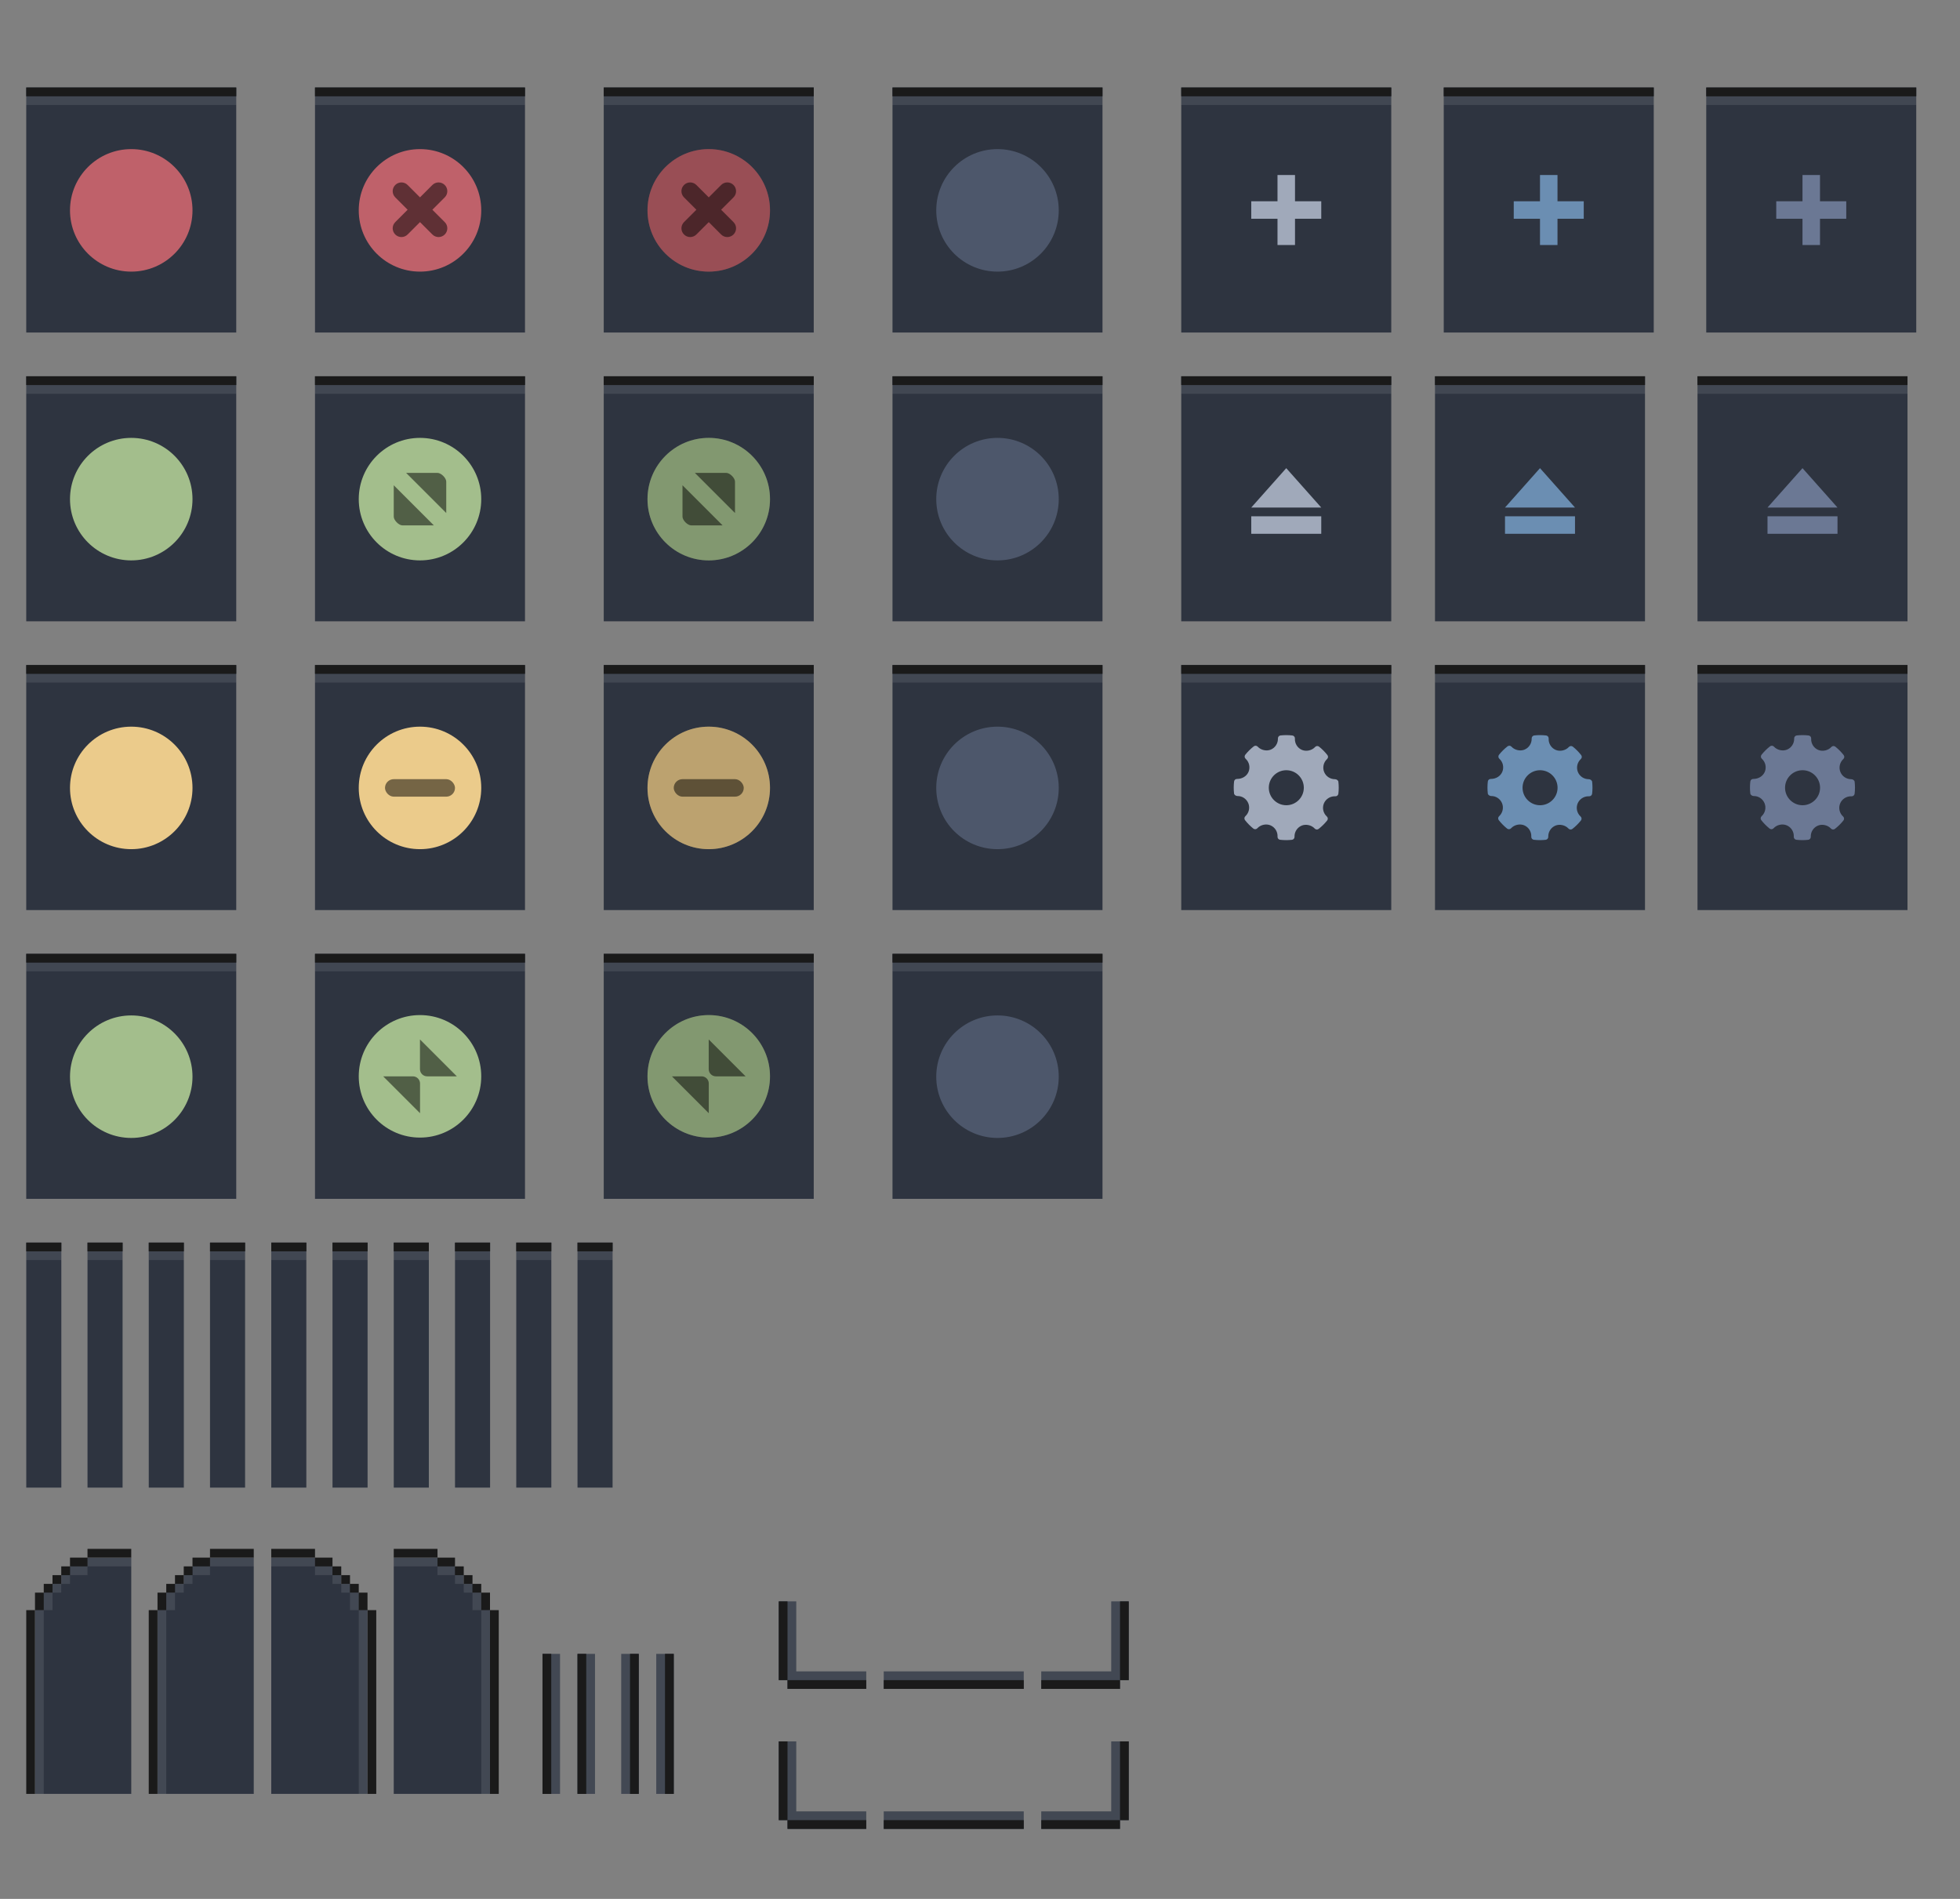 <svg xmlns="http://www.w3.org/2000/svg" xmlns:xlink="http://www.w3.org/1999/xlink" width="224" height="217" version="1.1" viewBox="0 0 224 217"><rect x="0" y="0" width="224" height="217" fill="#808080" stroke="none"/><use id="title-1-active" width="100%" height="100%" transform="matrix(.167 0 0 1 1.833 -415.36)" xlink:href="#g4206"/><g id="stick-active" transform="translate(-7 -547.36)"><use id="use4210" width="100%" height="100%" transform="translate(135,-2.2617e-5)" xlink:href="#g4206"/><g fill="#a0a9ba" transform="translate(2,3)"><rect width="2" height="8" x="151" y="564.36"/><rect width="2" height="8" x="567.36" y="-156" transform="rotate(90)"/></g></g><g id="stick-pressed" transform="translate(12,-547.36)"><use width="100%" height="100%" transform="translate(11,5.0652e-5)" xlink:href="#use4210"/><g fill="#6b8eb2" transform="translate(25,3)"><rect width="2" height="8" x="139" y="564.36"/><rect width="2" height="8" x="567.36" y="-144" transform="rotate(90)"/></g></g><g id="stick-inactive" transform="translate(3,-547.36)"><use width="100%" height="100%" transform="translate(50,5.0652e-5)" xlink:href="#use4210"/><g fill="#6b7894" transform="translate(48,3)"><rect width="2" height="8" x="155" y="564.36"/><rect width="2" height="8" x="567.36" y="-160" transform="rotate(90)"/></g></g><g id="shade-active" transform="translate(-11,-547.36)"><use width="100%" height="100%" transform="translate(4,33)" xlink:href="#use4210"/><g fill="#a0a9ba" transform="translate(-4.68e-6,-1)"><rect width="2" height="8" x="607.36" y="-162" transform="rotate(90)"/><path d="m158 601.86 4 4.5h-8z"/></g></g><g id="shade-pressed" transform="translate(11,-547.36)"><use width="100%" height="100%" transform="translate(11,33)" xlink:href="#use4210"/><g fill="#6b8eb2" transform="translate(23,-1)"><rect width="2" height="8" x="607.36" y="-146" transform="rotate(90)"/><path d="m142 601.86 4 4.5h-8z"/></g></g><g id="shade-inactive" transform="translate(2,-547.36)"><use width="100%" height="100%" transform="translate(50,33)" xlink:href="#use4210"/><g fill="#6b7894" transform="translate(46,-1)"><rect width="2" height="8" x="607.36" y="-162" transform="rotate(90)"/><path d="m158 601.86 4 4.5h-8z"/></g></g><use id="title-2-active" width="100%" height="100%" transform="translate(7)" xlink:href="#title-1-active"/><use id="title-3-active" width="100%" height="100%" transform="translate(14)" xlink:href="#title-1-active"/><use id="title-4-active" width="100%" height="100%" transform="translate(21)" xlink:href="#title-1-active"/><use id="title-5-active" width="100%" height="100%" transform="translate(28)" xlink:href="#title-1-active"/><use id="title-1-inactive" width="100%" height="100%" transform="translate(35)" xlink:href="#title-1-active"/><use id="title-2-inactive" width="100%" height="100%" transform="translate(42)" xlink:href="#title-1-active"/><use id="title-3-inactive" width="100%" height="100%" transform="translate(49)" xlink:href="#title-1-active"/><use id="title-4-inactive" width="100%" height="100%" transform="translate(56)" xlink:href="#title-1-active"/><use id="title-5-inactive" width="100%" height="100%" transform="translate(63)" xlink:href="#title-1-active"/><use id="top-left-inactive" width="100%" height="100%" transform="translate(14)" xlink:href="#top-left-active"/><use id="top-right-active" width="100%" height="100%" transform="matrix(-1,0,0,1,46,0)" xlink:href="#top-left-active"/><use id="top-right-inactive" width="100%" height="100%" transform="matrix(-1,0,0,1,60,3e-5)" xlink:href="#top-left-active"/><g id="close-pressed" transform="translate(-4,-547.36)"><use width="100%" height="100%" transform="translate(66,-2.2617e-5)" xlink:href="#g4206"/><g><g transform="translate(73,559.36) translate(0,-1028.4)"><g id="titlebutton-close-active" transform="translate(-437,1218)"><rect width="16" height="16" x="441" y="-185.64" fill="none"/></g></g></g><g><path fill="#bf616a" fill-rule="evenodd" d="m12 1047.4c3.866 0 7-3.134 7-7s-3.134-7-7-7c-3.866 0-7 3.134-7 7s3.134 7 7 7" transform="translate(73,-469)"/><path fill="#000" d="m9.172 1037.5c-0.392 0.392-0.392 1.022 0 1.414l1.414 1.414-1.414 1.414c-0.392 0.392-0.392 1.022 0 1.414 0.392 0.392 1.022 0.392 1.414 0l1.414-1.414 1.414 1.414c0.392 0.392 1.022 0.392 1.414 0 0.392-0.392 0.392-1.022 0-1.414l-1.414-1.414 1.414-1.414c0.392-0.392 0.392-1.022 0-1.414-0.392-0.392-1.022-0.392-1.414 0l-1.414 1.414-1.414-1.414c-0.392-0.392-1.022-0.392-1.414 0z" enable-background="new" opacity=".5" transform="translate(73,-469)"/><path fill="#000" fill-rule="evenodd" d="m12 1047.4c3.866 0 7-3.134 7-7s-3.134-7-7-7c-3.866 0-7 3.134-7 7s3.134 7 7 7" opacity=".2" transform="translate(73,-469)"/></g></g><g id="maximize-pressed" transform="translate(-4,-547.36)"><use width="100%" height="100%" transform="translate(66,33)" xlink:href="#g4206"/><g><g transform="translate(73,592.36) translate(0,-1028.4)"><g id="titlebutton-max-active" transform="translate(-408,1218)"><rect width="16" height="16" x="412" y="-185.64" fill="none"/></g></g></g><g><path fill="#a3be8c" fill-rule="evenodd" d="m12 1047.4c3.866 0 7-3.134 7-7s-3.134-7-7-7c-3.866 0-7 3.134-7 7s3.134 7 7 7" transform="translate(73,-436)"/><path fill="#000" d="m10.414 1037.4 4.586 4.586v-3.586c0-0.415-0.585-1-1-1zm-1.414 1.414v3.586c0 0.415 0.585 1 1 1h3.586z" opacity=".5" transform="translate(73,-436)"/><path fill="#000" fill-rule="evenodd" d="m12 1047.4c3.866 0 7-3.134 7-7s-3.134-7-7-7c-3.866 0-7 3.134-7 7s3.134 7 7 7" opacity=".2" transform="translate(73,-436)"/></g></g><g id="hide-pressed" transform="translate(-4,-547.36)"><use width="100%" height="100%" transform="translate(66,66)" xlink:href="#g4206"/><g><g transform="translate(73,625.36) translate(0,-1028.4)"><g id="titlebutton-min-active" transform="translate(-379,1218)"><rect width="16" height="16" x="383" y="-185.64" fill="none"/></g></g></g><g transform="translate(73,-403)"><path fill="#ebcb8b" fill-rule="evenodd" d="m12 1047.4c3.866 0 7-3.134 7-7s-3.134-7-7-7c-3.866 0-7 3.134-7 7s3.134 7 7 7"/><rect width="8" height="2" x="8" y="1039.4" fill="#000" opacity=".5" ry="1"/><path fill="#000" fill-rule="evenodd" d="m12 1047.4c3.866 0 7-3.134 7-7s-3.134-7-7-7c-3.866 0-7 3.134-7 7s3.134 7 7 7" opacity=".2"/></g></g><g id="close-inactive" transform="translate(-4,-547.36)"><use width="100%" height="100%" transform="translate(99,-2.2617e-5)" xlink:href="#g4206"/><g><g transform="translate(106,559.36) translate(0,-1028.4)"><g id="titlebutton-close-backdrop" opacity=".45" transform="translate(-641,1218)"><rect width="16" height="16" x="645" y="-185.64" fill="none" opacity="1"/></g></g></g><g><path fill="#4d576b" fill-rule="evenodd" d="m12 1047.4c3.866 0 7-3.134 7-7s-3.134-7-7-7c-3.866 0-7 3.134-7 7s3.134 7 7 7" transform="translate(106,-469)"/></g></g><g id="maximize-inactive" transform="translate(-4,-547.36)"><use width="100%" height="100%" transform="translate(99,33)" xlink:href="#g4206"/><g><g transform="translate(106,592.36) translate(0,-1028.4)"><g id="titlebutton-max-backdrop" opacity=".45" transform="translate(-612,1201)"><rect width="16" height="16" x="616" y="-168.64" fill="none" opacity="1"/></g></g></g><g><path fill="#4d576b" fill-rule="evenodd" d="m12 1047.4c3.866 0 7-3.134 7-7s-3.134-7-7-7c-3.866 0-7 3.134-7 7s3.134 7 7 7" transform="translate(106,-436)"/></g></g><g id="hide-inactive" transform="translate(-4,-547.36)"><use width="100%" height="100%" transform="translate(99,66)" xlink:href="#g4206"/><g><g transform="translate(106,625.36) translate(0,-1028.4)"><g id="titlebutton-min-backdrop" opacity=".45" transform="translate(-583,1201)"><rect width="16" height="16" x="587" y="-168.64" fill="none" opacity="1"/></g></g></g><g><path fill="#4d576b" fill-rule="evenodd" d="m12 1047.4c3.866 0 7-3.134 7-7s-3.134-7-7-7c-3.866 0-7 3.134-7 7s3.134 7 7 7" transform="translate(106,-403)"/></g></g><g id="hide-prelight" transform="translate(-4,-547.36)"><use width="100%" height="100%" transform="translate(33,66)" xlink:href="#g4206"/><g><g transform="translate(40,625.36) translate(0,-1028.4)"><g id="titlebutton-min-hover" transform="translate(-480,1218)"><rect width="16" height="16" x="484" y="-185.64" fill="none"/></g></g></g><g transform="translate(40,-403)"><path fill="#ebcb8b" fill-rule="evenodd" d="m12 1047.4c3.866 0 7-3.134 7-7s-3.134-7-7-7c-3.866 0-7 3.134-7 7s3.134 7 7 7"/><rect width="8" height="2" x="8" y="1039.4" fill="#000" opacity=".5" ry="1"/></g></g><g id="maximize-prelight" transform="translate(-4,-547.36)"><use width="100%" height="100%" transform="translate(33,33)" xlink:href="#g4206"/><g><g transform="translate(40,592.36) translate(0,-1028.4)"><g id="titlebutton-max-hover" transform="translate(-509,1218)"><rect width="16" height="16" x="513" y="-185.64" fill="none"/></g></g></g><g><path fill="#a3be8c" fill-rule="evenodd" d="m12 1047.4c3.866 0 7-3.134 7-7s-3.134-7-7-7c-3.866 0-7 3.134-7 7s3.134 7 7 7" transform="translate(40,-436)"/><path fill="#000" d="m10.414 1037.4 4.586 4.586v-3.586c0-0.415-0.585-1-1-1zm-1.414 1.414v3.586c0 0.415 0.585 1 1 1h3.586z" opacity=".5" transform="translate(40,-436)"/></g></g><g id="close-prelight" transform="translate(-4,-547.36)"><use width="100%" height="100%" transform="translate(33,-2.2617e-5)" xlink:href="#g4206"/><g><g transform="translate(40,559.36) translate(0,-1028.4)"><g id="titlebutton-close-hover" transform="translate(-538,1218)"><rect width="16" height="16" x="542" y="-185.64" fill="none"/></g></g></g><g><path fill="#bf616a" fill-rule="evenodd" d="m12 1047.4c3.866 0 7-3.134 7-7s-3.134-7-7-7c-3.866 0-7 3.134-7 7s3.134 7 7 7" transform="translate(40,-469)"/><path fill="#000" d="m9.172 1037.5c-0.392 0.392-0.392 1.022 0 1.414l1.414 1.414-1.414 1.414c-0.392 0.392-0.392 1.022 0 1.414 0.392 0.392 1.022 0.392 1.414 0l1.414-1.414 1.414 1.414c0.392 0.392 1.022 0.392 1.414 0 0.392-0.392 0.392-1.022 0-1.414l-1.414-1.414 1.414-1.414c0.392-0.392 0.392-1.022 0-1.414-0.392-0.392-1.022-0.392-1.414 0l-1.414 1.414-1.414-1.414c-0.392-0.392-1.022-0.392-1.414 0z" enable-background="new" opacity=".5" transform="translate(40,-469)"/></g></g><g id="hide-active" transform="translate(-4,-547.36)"><use width="100%" height="100%" transform="translate(0,66)" xlink:href="#g4206"/><g><g transform="translate(7,625.36) translate(0,-1028.4)"><g id="titlebutton-min" opacity=".8" transform="translate(-583,1218)"><rect width="16" height="16" x="587" y="-185.64" fill="none" opacity="1"/></g></g></g><g><path fill="#ebcb8b" fill-rule="evenodd" d="m12 1047.4c3.866 0 7-3.134 7-7s-3.134-7-7-7c-3.866 0-7 3.134-7 7s3.134 7 7 7" transform="translate(7,-403)"/></g></g><g id="maximize-active" transform="translate(-4,-547.36)"><use width="100%" height="100%" transform="translate(0,33)" xlink:href="#g4206"/><g><g transform="translate(7,592.36) translate(0,-1028.4)"><g id="titlebutton-max" opacity=".8" transform="translate(-612,1218)"><rect width="16" height="16" x="616" y="-185.64" fill="none" opacity="1"/></g></g></g><g><path fill="#a3be8c" fill-rule="evenodd" d="m12 1047.4c3.866 0 7-3.134 7-7s-3.134-7-7-7c-3.866 0-7 3.134-7 7s3.134 7 7 7" transform="translate(7,-436)"/></g></g><g id="close-active" transform="translate(-4,-547.36)"><g id="g4206"><rect width="24" height="28" x="7" y="557.36" fill="#2e3440"/><rect width="24" height="1" x="7" y="558.36" fill="#f5f5f5" opacity=".1"/><rect width="24" height="1" x="7" y="557.36" fill="#1a1a1a"/></g><g><g transform="translate(7,559.36) translate(0,-1028.4)"><g id="titlebutton-close" transform="translate(-641,1218)"><rect width="16" height="16" x="645" y="-185.64" fill="none"/></g></g></g><g><path fill="#bf616a" fill-rule="evenodd" d="m12 1047.4c3.866 0 7-3.134 7-7s-3.134-7-7-7c-3.866 0-7 3.134-7 7s3.134 7 7 7" transform="translate(7,-469)"/></g></g><g id="left-active" transform="translate(16,-545.36)"><rect width="2" height="16" x="-48" y="734.36" fill="#2e3440" transform="scale(-1,1)"/><rect width="1" height="16" x="-47" y="734.36" fill="#1a1a1a" transform="scale(-1,1)"/><rect width="1" height="16" x="-48" y="734.36" fill="#fff" opacity=".1" transform="scale(-1,1)"/></g><g id="bottom-left-active"><path fill="#2e3440" d="m98 730.36h-2v9h1v1l9-1.2e-4v-2l-8 1.2e-4z" transform="translate(-7,-547.36)"/><path fill="#fff" d="m98 730.36h-2v9h1v1l9-1.2e-4v-2l-8 1.2e-4z" opacity=".1" transform="translate(-7,-547.36)"/><path fill="#1a1a1a" d="m97 730.36-1-1.2e-4v9h1v1l9-1.2e-4v-1h-9z" transform="translate(-7,-547.36)"/></g><g id="bottom-active" transform="matrix(0,-1,-1,0,851.36,239)"><rect width="2" height="16" x="-48" y="734.36" fill="#2e3440" transform="scale(-1,1)"/><rect width="2" height="16" x="-48" y="734.36" fill="#fff" opacity=".1" transform="scale(-1,1)"/><rect width="1" height="16" x="-47" y="734.36" fill="#1a1a1a" transform="scale(-1,1)"/></g><g id="maximize-toggled-inactive" transform="translate(-4,-481.36)"><use width="100%" height="100%" transform="translate(99,33)" xlink:href="#g4206"/><g><g><g opacity=".45" transform="translate(106,592.36) translate(0,-1028.4) translate(-612,1201)"><rect width="16" height="16" x="616" y="-168.64" fill="none" opacity="1"/></g></g></g><g><path fill="#4d576b" fill-rule="evenodd" d="m12 1047.4c3.866 0 7-3.134 7-7s-3.134-7-7-7c-3.866 0-7 3.134-7 7s3.134 7 7 7" transform="translate(106,-436)"/></g></g><g id="maximize-toggled-active" transform="translate(-4,-481.36)"><use width="100%" height="100%" transform="translate(0,33)" xlink:href="#g4206"/><g><g><g opacity=".8" transform="translate(7,592.36) translate(0,-1028.4) translate(-612,1218)"><rect width="16" height="16" x="616" y="-185.64" fill="none" opacity="1"/></g></g></g><g><path fill="#a3be8c" fill-rule="evenodd" d="m12 1047.4c3.866 0 7-3.134 7-7s-3.134-7-7-7c-3.866 0-7 3.134-7 7s3.134 7 7 7" transform="translate(7,-436)"/></g></g><g id="maximize-toggled-prelight" transform="translate(-4,-547.36)"><use width="100%" height="100%" transform="translate(33,99)" xlink:href="#g4206"/><g><g><g transform="translate(40,658.36) translate(0,-1028.4) translate(-509,1218)"><rect width="16" height="16" x="513" y="-185.64" fill="none"/></g></g></g><path fill="#a3be8c" fill-rule="evenodd" d="m52 677.36c3.866 0 7-3.134 7-7s-3.134-7-7-7c-3.866 0-7 3.134-7 7s3.134 7 7 7"/><g fill="#000" fill-rule="evenodd" opacity=".5"><path d="m188.21-220.64h-3.395c-0.45 0-0.819-0.368-0.819-0.819v-3.395l4.214 4.214" opacity="1" transform="translate(-132,891)"/><path d="m179.79-220.64h3.395c0.45 0 0.819 0.368 0.819 0.819v3.395l-4.214-4.214" opacity="1" transform="translate(-132,891)"/></g></g><g id="maximize-toggled-pressed" transform="translate(-4,-547.36)"><use width="100%" height="100%" transform="translate(66,99)" xlink:href="#g4206"/><g><g><g transform="translate(73,658.36) translate(0,-1028.4) translate(-408,1218)"><rect width="16" height="16" x="412" y="-185.64" fill="none"/></g></g></g><path fill="#a3be8c" fill-rule="evenodd" d="m85 677.36c3.866 0 7-3.134 7-7s-3.134-7-7-7c-3.866 0-7 3.134-7 7s3.134 7 7 7"/><g fill="#000" fill-rule="evenodd" opacity=".5"><path d="m188.21-220.64h-3.395c-0.45 0-0.819-0.368-0.819-0.819v-3.395l4.214 4.214" opacity="1" transform="translate(-99,891)"/><path d="m179.79-220.64h3.395c0.45 0 0.819 0.368 0.819 0.819v3.395l-4.214-4.214" opacity="1" transform="translate(-99,891)"/></g><path fill="#000" fill-rule="evenodd" d="m85 677.36c3.866 0 7-3.134 7-7s-3.134-7-7-7c-3.866 0-7 3.134-7 7s3.134 7 7 7" opacity=".2"/></g><g id="menu-active" transform="translate(-11,-547.36)"><use width="100%" height="100%" transform="translate(4,66)" xlink:href="#use4210"/><path id="setting-icon" fill="#a0a9ba" fill-rule="evenodd" stroke-width=".059" d="m163.96 636.7c-0.019-0.169-0.216-0.295-0.386-0.295-0.55 0-1.038-0.323-1.242-0.822-0.209-0.511-0.074-1.108 0.336-1.484 0.129-0.118 0.145-0.315 0.036-0.452-0.281-0.357-0.601-0.68-0.951-0.96-0.137-0.11-0.337-0.095-0.456 0.037-0.358 0.396-1 0.543-1.496 0.336-0.517-0.217-0.842-0.741-0.811-1.303 0.011-0.176-0.119-0.33-0.294-0.35-0.448-0.052-0.9-0.053-1.35-4e-3 -0.174 0.019-0.303 0.169-0.297 0.343 0.019 0.556-0.31 1.071-0.822 1.28-0.49 0.2-1.128 0.054-1.485-0.338-0.118-0.129-0.315-0.145-0.453-0.038-0.36 0.282-0.687 0.605-0.971 0.96-0.111 0.138-0.095 0.338 0.036 0.456 0.418 0.378 0.552 0.98 0.336 1.497-0.207 0.493-0.719 0.811-1.306 0.811-0.19-6e-3 -0.326 0.122-0.347 0.295-0.053 0.451-0.053 0.91-3e-3 1.365 0.019 0.169 0.222 0.295 0.393 0.295 0.523-0.013 1.024 0.31 1.235 0.822 0.21 0.511 0.075 1.107-0.336 1.484-0.128 0.118-0.145 0.315-0.036 0.452 0.279 0.355 0.599 0.678 0.949 0.96 0.137 0.111 0.338 0.095 0.457-0.036 0.359-0.397 1.001-0.544 1.496-0.336 0.518 0.217 0.844 0.74 0.812 1.302-0.01 0.177 0.119 0.33 0.294 0.35 0.229 0.027 0.46 0.04 0.691 0.04 0.22 0 0.439-0.012 0.659-0.036 0.174-0.019 0.303-0.169 0.297-0.344-0.02-0.556 0.31-1.07 0.821-1.28 0.494-0.202 1.129-0.054 1.486 0.338 0.119 0.129 0.315 0.145 0.453 0.038 0.359-0.281 0.685-0.604 0.971-0.96 0.111-0.137 0.095-0.338-0.036-0.456-0.418-0.378-0.553-0.98-0.336-1.497 0.204-0.487 0.697-0.813 1.228-0.813l0.074 1e-3c0.172 0.014 0.33-0.119 0.351-0.294 0.053-0.451 0.053-0.91 2e-3 -1.365zm-5.953 2.68c-1.104 0-2.001-0.898-2.001-2.001 0-1.104 0.898-2.001 2.001-2.001 1.104 0 2.001 0.898 2.001 2.001 0 1.104-0.898 2.001-2.001 2.001z" clip-rule="evenodd"/></g><g id="menu-pressed" transform="translate(11,-547.36)"><use width="100%" height="100%" transform="translate(11,66)" xlink:href="#use4210"/><path fill="#6b8eb2" fill-rule="evenodd" stroke-width=".059" d="m170.96 636.7c-0.019-0.169-0.216-0.295-0.386-0.295-0.55 0-1.038-0.323-1.242-0.822-0.209-0.511-0.074-1.108 0.336-1.484 0.129-0.118 0.145-0.315 0.036-0.452-0.281-0.357-0.601-0.68-0.951-0.96-0.137-0.11-0.337-0.095-0.456 0.037-0.358 0.396-1 0.543-1.496 0.336-0.517-0.217-0.842-0.741-0.811-1.303 0.011-0.176-0.119-0.33-0.294-0.35-0.448-0.052-0.9-0.053-1.35-4e-3 -0.174 0.019-0.303 0.169-0.297 0.343 0.019 0.556-0.31 1.071-0.822 1.28-0.49 0.2-1.128 0.054-1.485-0.338-0.118-0.129-0.315-0.145-0.453-0.038-0.36 0.282-0.687 0.605-0.971 0.96-0.111 0.138-0.095 0.338 0.036 0.456 0.418 0.378 0.552 0.98 0.336 1.497-0.207 0.493-0.719 0.811-1.306 0.811-0.19-6e-3 -0.326 0.122-0.347 0.295-0.053 0.451-0.053 0.91-3e-3 1.365 0.019 0.169 0.222 0.295 0.393 0.295 0.523-0.013 1.024 0.31 1.235 0.822 0.21 0.511 0.075 1.107-0.336 1.484-0.128 0.118-0.145 0.315-0.036 0.452 0.279 0.355 0.599 0.678 0.949 0.96 0.137 0.111 0.338 0.095 0.457-0.036 0.359-0.397 1.001-0.544 1.496-0.336 0.518 0.217 0.844 0.74 0.812 1.302-0.01 0.177 0.119 0.33 0.294 0.35 0.229 0.027 0.46 0.04 0.691 0.04 0.22 0 0.439-0.012 0.659-0.036 0.174-0.019 0.303-0.169 0.297-0.344-0.02-0.556 0.31-1.07 0.821-1.28 0.494-0.202 1.129-0.054 1.486 0.338 0.119 0.129 0.315 0.145 0.453 0.038 0.359-0.281 0.685-0.604 0.971-0.96 0.111-0.137 0.095-0.338-0.036-0.456-0.418-0.378-0.553-0.98-0.336-1.497 0.204-0.487 0.697-0.813 1.228-0.813l0.074 1e-3c0.172 0.014 0.33-0.119 0.351-0.294 0.053-0.451 0.053-0.91 2e-3 -1.365zm-5.953 2.68c-1.104 0-2.001-0.898-2.001-2.001 0-1.104 0.898-2.001 2.001-2.001 1.104 0 2.001 0.898 2.001 2.001 0 1.104-0.898 2.001-2.001 2.001z" clip-rule="evenodd"/></g><g id="menu-inactive" transform="translate(2,-547.36)"><use width="100%" height="100%" transform="translate(50,66)" xlink:href="#use4210"/><path fill="#6b7894" fill-rule="evenodd" stroke-width=".059" d="m209.96 636.7c-0.019-0.169-0.216-0.295-0.386-0.295-0.55 0-1.038-0.323-1.242-0.822-0.209-0.511-0.074-1.108 0.336-1.484 0.129-0.118 0.145-0.315 0.036-0.452-0.281-0.357-0.601-0.68-0.951-0.96-0.137-0.11-0.337-0.095-0.456 0.037-0.358 0.396-1 0.543-1.496 0.336-0.517-0.217-0.842-0.741-0.811-1.303 0.011-0.176-0.119-0.33-0.294-0.35-0.448-0.052-0.9-0.053-1.35-4e-3 -0.174 0.019-0.303 0.169-0.297 0.343 0.019 0.556-0.31 1.071-0.822 1.28-0.49 0.2-1.128 0.054-1.485-0.338-0.118-0.129-0.315-0.145-0.453-0.038-0.36 0.282-0.687 0.605-0.971 0.96-0.111 0.138-0.095 0.338 0.036 0.456 0.418 0.378 0.552 0.98 0.336 1.497-0.207 0.493-0.719 0.811-1.306 0.811-0.19-6e-3 -0.326 0.122-0.347 0.295-0.053 0.451-0.053 0.91-3e-3 1.365 0.019 0.169 0.222 0.295 0.393 0.295 0.523-0.013 1.024 0.31 1.235 0.822 0.21 0.511 0.075 1.107-0.336 1.484-0.128 0.118-0.145 0.315-0.036 0.452 0.279 0.355 0.599 0.678 0.949 0.96 0.137 0.111 0.338 0.095 0.457-0.036 0.359-0.397 1.001-0.544 1.496-0.336 0.518 0.217 0.844 0.74 0.812 1.302-0.01 0.177 0.119 0.33 0.294 0.35 0.229 0.027 0.46 0.04 0.691 0.04 0.22 0 0.439-0.012 0.659-0.036 0.174-0.019 0.303-0.169 0.297-0.344-0.02-0.556 0.31-1.07 0.821-1.28 0.494-0.202 1.129-0.054 1.486 0.338 0.119 0.129 0.315 0.145 0.453 0.038 0.359-0.281 0.685-0.604 0.971-0.96 0.111-0.137 0.095-0.338-0.036-0.456-0.418-0.378-0.553-0.98-0.336-1.497 0.204-0.487 0.697-0.813 1.228-0.813l0.074 1e-3c0.172 0.014 0.33-0.119 0.351-0.294 0.053-0.451 0.053-0.91 2e-3 -1.365zm-5.953 2.68c-1.104 0-2.001-0.898-2.001-2.001 0-1.104 0.898-2.001 2.001-2.001 1.104 0 2.001 0.898 2.001 2.001 0 1.104-0.898 2.001-2.001 2.001z" clip-rule="evenodd"/></g><g id="top-left-active" transform="translate(15,-547.36)"><g><path fill="#2e3440" stroke-linecap="round" stroke-linejoin="round" stroke-width="7.369" d="m-2 725.36-2 1-1 1v1h-1l-1 1-1 2v21h11v-27z" style="paint-order:stroke fill markers" transform="translate(-3)"/></g><rect width="5" height="1" x="-5" y="724.36" fill="#1a1a1a" stroke-linecap="round" stroke-linejoin="round" stroke-width="17.888" rx="0" ry="0" style="paint-order:stroke fill markers"/><rect width="2" height="1" x="-7" y="725.36" fill="#1a1a1a" stroke-linecap="round" stroke-linejoin="round" stroke-width="11.314" rx="0" ry="0" style="paint-order:stroke fill markers"/><rect width="1" height="2" x="-11" y="729.36" fill="#1a1a1a" stroke-linecap="round" stroke-linejoin="round" stroke-width="11.314" rx="0" ry="0" style="paint-order:stroke fill markers"/><rect width="1" height="21" x="-12" y="731.36" fill="#1a1a1a" stroke-linecap="round" stroke-linejoin="round" stroke-width="36.661" rx="0" ry="0" style="paint-order:stroke fill markers"/><rect width="5" height="1" x="-5" y="725.36" fill="#fff" stroke-linecap="round" stroke-linejoin="round" stroke-width="17.888" opacity=".1" rx="0" ry="0" style="paint-order:stroke fill markers"/><rect width="2" height="1" x="-7" y="726.36" fill="#fff" stroke-linecap="round" stroke-linejoin="round" stroke-width="11.314" opacity=".1" rx="0" ry="0" style="paint-order:stroke fill markers"/><rect width="1" height="1" x="-8" y="727.36" fill="#fff" stroke-linecap="round" stroke-linejoin="round" stroke-width="8" opacity=".1" rx="0" ry="0" style="paint-order:stroke fill markers"/><rect width="1" height="1" x="-9" y="728.36" fill="#fff" stroke-linecap="round" stroke-linejoin="round" stroke-width="8" opacity=".1" rx="0" ry="0" style="paint-order:stroke fill markers"/><path fill="#1a1a1a" stroke-linecap="round" stroke-linejoin="round" stroke-width="11.314" d="m-3 179v1h-1v1h-1v1h1v-1h1v-1h1v-1z" transform="translate(-5,547.36)" style="paint-order:stroke fill markers"/><rect width="1" height="2" x="-10" y="729.36" fill="#fff" stroke-linecap="round" stroke-linejoin="round" stroke-width="11.314" opacity=".1" rx="0" ry="0" style="paint-order:stroke fill markers"/><rect width="1" height="21" x="-11" y="731.36" fill="#fff" stroke-linecap="round" stroke-linejoin="round" stroke-width="36.661" opacity=".1" rx="0" ry="0" style="paint-order:stroke fill markers"/></g><use id="left-inactive" width="100%" height="100%" transform="translate(4)" xlink:href="#left-active"/><use id="right-inactive" width="100%" height="100%" transform="matrix(-1,0,0,1,139,0)" xlink:href="#left-active"/><use id="right-active" width="100%" height="100%" transform="matrix(-1,0,0,1,135,0)" xlink:href="#left-active"/><use id="bottom-left-inactive" width="100%" height="100%" transform="translate(0,16)" xlink:href="#bottom-left-active"/><use id="bottom-inactive" width="100%" height="100%" transform="translate(0,16)" xlink:href="#bottom-active"/><use id="bottom-right-active" width="100%" height="100%" transform="matrix(-1,0,0,1,218,0)" xlink:href="#bottom-left-active"/><use id="bottom-right-inactive" width="100%" height="100%" transform="matrix(-1,0,0,1,218,16)" xlink:href="#bottom-left-active"/></svg>